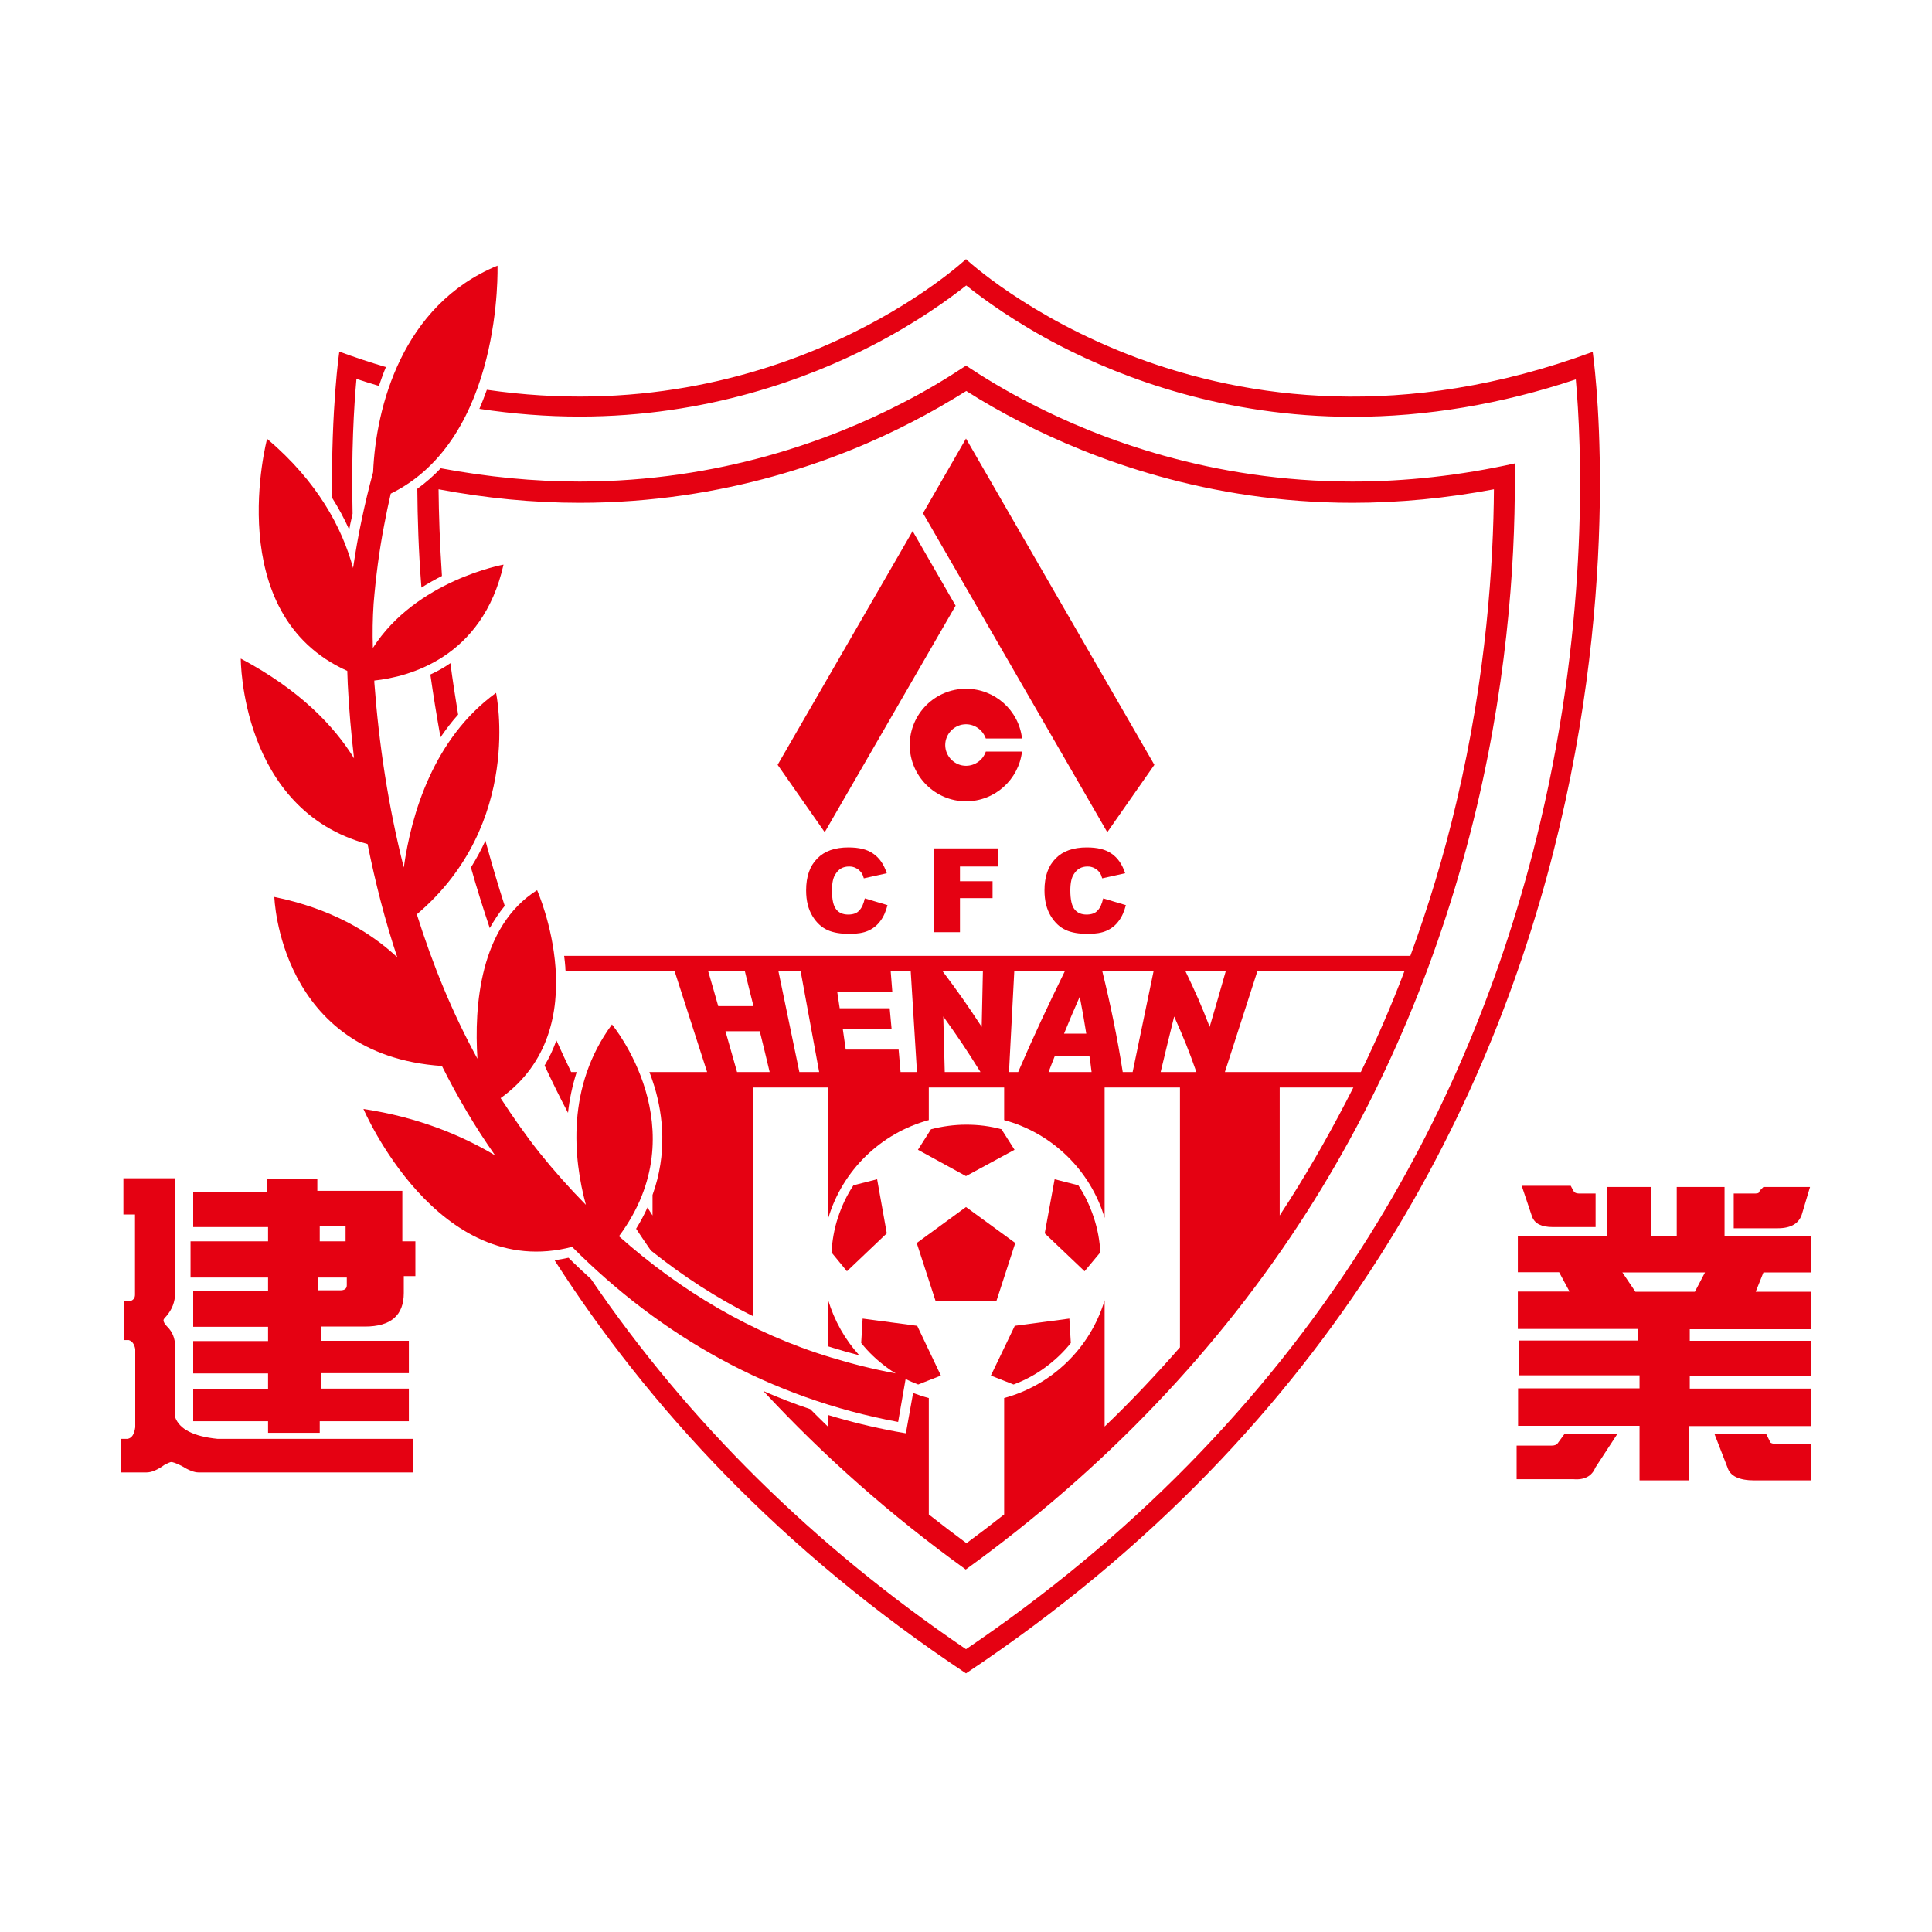 <!-- Created by @FCLOGO 2022-03-31 10:24:44 . https://fclogo.top/ -->
<!-- FOR PERSONAL USE ONLY NOT FOR COMMERCIAL USE -->
<svg version="1.1" xmlns="http://www.w3.org/2000/svg" xmlns:xlink="http://www.w3.org/1999/xlink" x="0px" y="0px"
	 viewBox="0 0 800 800" enable-background="new 0 0 800 800" xml:space="preserve">
<g>
	<path fill="#E50112" d="M351.6,358.8c1.1,0,2,0.2,2.9,0.7c0.9,0.4,1.6,1.1,2.2,1.9c0.4,0.5,0.7,1.3,1,2.3l9.5-2.1
		c-1.2-3.7-3.1-6.4-5.6-8.1c-2.5-1.8-5.9-2.6-10.3-2.6c-5.6,0-9.9,1.5-12.9,4.6c-3.1,3.1-4.6,7.5-4.6,13.2c0,4.3,0.9,7.8,2.6,10.6
		c1.7,2.8,3.8,4.7,6.2,5.8s5.5,1.6,9.2,1.6c3.1,0,5.7-0.4,7.7-1.3c2-0.9,3.7-2.2,5-4c1.4-1.8,2.3-4,3-6.6l-9.4-2.8
		c-0.5,2.2-1.2,3.9-2.3,5c-1,1.2-2.6,1.7-4.6,1.7c-2.1,0-3.8-0.7-4.9-2.1c-1.2-1.4-1.8-4.1-1.8-7.9c0-3.1,0.5-5.4,1.5-6.8
		C347.3,359.8,349.1,358.8,351.6,358.8z"/>
	<polygon fill="#E50112" points="413.2,358.8 413.2,351.3 386.8,351.3 386.8,386 397.5,386 397.5,371.9 411,371.9 411,364.9 
		397.5,364.9 397.5,358.8 	"/>
	<path fill="#E50112" d="M450.3,358.8c1.1,0,2,0.2,2.9,0.7c0.9,0.4,1.6,1.1,2.2,1.9c0.4,0.5,0.7,1.3,1,2.3l9.5-2.1
		c-1.2-3.7-3.1-6.4-5.6-8.1c-2.5-1.8-5.9-2.6-10.3-2.6c-5.6,0-9.9,1.5-12.9,4.6c-3.1,3.1-4.6,7.5-4.6,13.2c0,4.3,0.9,7.8,2.6,10.6
		c1.7,2.8,3.8,4.7,6.2,5.8c2.4,1.1,5.5,1.6,9.2,1.6c3.1,0,5.7-0.4,7.7-1.3c2-0.9,3.7-2.2,5-4c1.4-1.8,2.3-4,3-6.6l-9.4-2.8
		c-0.5,2.2-1.2,3.9-2.3,5c-1,1.2-2.6,1.7-4.6,1.7c-2.1,0-3.8-0.7-4.9-2.1c-1.2-1.4-1.8-4.1-1.8-7.9c0-3.1,0.5-5.4,1.5-6.8
		C446,359.8,447.9,358.8,450.3,358.8z"/>
	<path fill="#E50112" d="M371.9,588.8L375,571c1.7,0.9,3.4,1.6,5.2,2.3l9.4-3.7l-9.8-20.6l-22.6-3l-0.6,10.1
		c3,3.8,6.6,7.2,10.7,10.2c1.2,0.9,2.4,1.7,3.6,2.4c-9.1-1.7-18-3.9-26.8-6.6c-32.8-9.9-62.4-27.6-87.8-50.2
		c33.1-44.5-2.9-87.7-2.9-87.7c-19,25.8-16,55.5-10.8,74.7c-6.8-6.9-13.2-14.1-19.3-21.7c-5.7-7.2-11-14.8-16-22.5
		c40.5-29,15.1-86.1,15.1-86.1c-23.8,15-26.1,48.1-24.7,69.8c-10.4-19-18.6-39.1-25.1-59.8c44.4-37.6,32.8-91.7,32.8-91.7
		c-25.9,18.8-35.1,50.2-38.2,72.3c-6.4-25.2-10.3-51-12.2-76.6c0-0.3,0-0.6,0-0.8c14.1-1.5,44.8-9.3,53.5-48c0,0-36.2,6.5-54.1,34.5
		c-0.2-6.2-0.1-12.3,0.3-18.3c0.9-10.9,2.3-21.9,4.4-32.7c0.8-4.3,1.7-8.6,2.7-12.9C208.4,181.6,206,110,206,110
		c-39.6,16.3-50.4,58.8-51.5,85.5c-1.8,6.6-3.4,13.3-4.8,20c-1.4,6.5-2.5,13.1-3.5,19.7c-4.5-16.5-14.5-35.6-35.6-53.5
		c0,0-19.3,72.6,33.2,96.1c0.1,1.8,0.1,3.6,0.2,5.5c0.5,10.2,1.4,20.4,2.6,30.7c-8.2-13.3-22.4-28.3-46.9-41.3
		c0,0-0.2,62.6,52.5,76.8c3.2,15.9,7.2,31.6,12.3,46.9c-11.3-10.6-27.6-20.2-50.9-25c0,0,1.9,65.4,69.4,70c6.4,12.8,13.7,25.2,22,37
		c-13.9-8.3-31.9-15.8-54.5-19.2c0,0,30.6,71.7,86.4,57.1C273.7,553.3,319,579,371.9,588.8z"/>
	<polygon fill="#E50112" points="387.4,538.7 412.6,538.7 420.4,514.7 400,499.8 379.6,514.7 	"/>
	<path fill="#E50112" d="M420.1,476.1l-5.4-8.5c-4.7-1.3-9.6-1.9-14.6-1.9s-10,0.7-14.6,1.9l-5.4,8.5L400,487L420.1,476.1z"/>
	<path fill="#E50112" d="M363.2,488.3l-9.8,2.5c-2.7,4-4.8,8.5-6.4,13.3c-1.6,4.8-2.4,9.7-2.7,14.5l6.4,7.8l16.5-15.7L363.2,488.3z"
		/>
	<path fill="#E50112" d="M410.3,569.6l9.4,3.7c4.5-1.7,8.9-4,13-7c4.1-3,7.7-6.4,10.7-10.2l-0.6-10.1l-22.6,3L410.3,569.6z"/>
	<path fill="#E50112" d="M455.6,518.6c-0.2-4.8-1.1-9.7-2.7-14.5c-1.6-4.8-3.7-9.3-6.4-13.3l-9.8-2.5l-4.1,22.4l16.5,15.7
		L455.6,518.6z"/>
	<path fill="#E50112" d="M166.6,493.1h-35.2v-4.8h-20.9v5.4H80v14.4h31v5.9H78.9v15H111v5.4H80v15h31v5.9H80v13.4h31v6.4H80v13.4h31
		v4.8h21.4v-4.8h36.9V575h-36.4v-6.4h36.4v-13.4h-36.4v-5.9h18.2c10.7,0,16.1-4.6,16.1-13.9v-7h4.8V514h-5.4V493.1z M132.4,507.6
		h10.7v6.4h-10.7V507.6z M143.6,532.2c0,1.4-0.9,2.1-2.7,2.1h-9.1V529h11.8V532.2z"/>
	<path fill="#E50112" d="M72.5,586.8v-29.4c0-3.2-1.1-5.9-3.2-8c-1.1-1.1-1.6-2-1.6-2.7c0-0.4,0.4-0.9,1.1-1.6
		c2.5-2.9,3.7-6.1,3.7-9.6v-47.6H51.1v15h4.8v33.2c0,1.4-0.7,2.3-2.1,2.7h-0.5h-2.1v16.1h2.1c1.4,0.4,2.3,1.6,2.7,3.7V591
		c-0.4,2.9-1.4,4.5-3.2,4.8H50v13.9h10.7c2.1,0,4.6-1.1,7.5-3.2c1.4-0.7,2.3-1.1,2.7-1.1c0.7,0,2.1,0.5,4.3,1.6
		c2.9,1.8,5.2,2.7,7,2.7H171v-13.9H90.1C80.1,594.8,74.3,591.8,72.5,586.8z"/>
	<path fill="#E50112" d="M645.1,597.5c-0.4,0.7-1.3,1.1-2.7,1.1H628v13.9h23.5c4.6,0.4,7.7-1.3,9.1-4.8l9.1-13.9h-21.9L645.1,597.5z
		"/>
	<path fill="#E50112" d="M732.9,596.9l-1.6-3.2h-21.4l5.4,13.9c1.1,3.6,4.8,5.4,11.2,5.4H750v-15h-12.8
		C734.3,598,732.9,597.6,732.9,596.9z"/>
	<path fill="#E50112" d="M714.1,511.8v-20.3h-19.8v20.3h-10.7v-20.3h-18.2v20.3h-36.9v15h17.1l4.3,8h-21.4v15.5h49.8v4.8h-49.2v14.4
		h49.8v5.4h-50.3v15.5h50.3V613h20.3v-22.5H750V575h-50.3v-5.4H750v-14.4h-50.3v-4.8H750v-15.5h-23l3.2-8H750v-0.1v-15H714.1z
		 M701.8,534.9h-24.6l-5.4-8H706L701.8,534.9z"/>
	<path fill="#E50112" d="M651.5,493.1l-1.1-2.1h-20.3l4.3,12.8c1.1,2.9,3.9,4.3,8.6,4.3h17.7v-13.9h-7
		C652.6,494.2,651.9,493.8,651.5,493.1z"/>
	<path fill="#E50112" d="M746.3,502.2l3.2-10.7h-19.3l-1.6,1.6c0,0.7-0.5,1.1-1.6,1.1h-9.1v14.4h18.2
		C741.8,508.6,745.2,506.5,746.3,502.2z"/>
	<path fill="#E50112" d="M225.5,441.2c3.1,6.6,6.3,13.2,9.7,19.6c0.6-5.6,1.8-11.3,3.6-16.9h-2.3c-2.1-4.3-4.1-8.7-6.1-13.1
		C229.1,434.4,227.5,437.9,225.5,441.2z"/>
	<path fill="#E50112" d="M182.4,305.3c2.2-3.2,4.6-6.4,7.3-9.4c-1.2-7.3-2.3-14.4-3.2-21.3c-2.7,1.9-5.5,3.4-8.3,4.7
		C179.4,287.7,180.8,296.4,182.4,305.3z"/>
	<path fill="#E50112" d="M195,359.2c2.4,8.5,5,16.8,7.8,25.1c1.8-3.2,3.8-6.3,6.2-9.2c-2.9-8.9-5.5-17.9-8-27
		C199.3,351.8,197.3,355.5,195,359.2z"/>
	<path fill="#E50112" d="M378.1,576.8l-3,16.7l-4-0.7c-9.7-1.8-19.1-4.1-28.3-6.9v4.8c-2.5-2.4-4.9-4.8-7.3-7.2
		c-6.6-2.2-13-4.7-19.4-7.5c24.9,26.9,52.9,51.6,83.8,73.9c57.5-41.6,105-91.3,141.3-148.1c32.2-50.5,55.8-106.8,70.2-167.3
		c13.8-58.2,16.3-108.9,15.8-142.6c-22.5,5-45,7.5-67.2,7.5c-58.4,0-104.8-17.6-133.4-32.4c-10.4-5.3-19.2-10.7-26.6-15.6
		c-7.4,4.9-16.2,10.3-26.6,15.6c-28.6,14.8-75,32.4-133.4,32.4c-19,0-38.2-1.9-57.5-5.5c-3,3.2-6.3,6-9.7,8.5
		c0.1,12,0.5,25.8,1.7,40.9c2.9-1.8,5.7-3.4,8.5-4.8c-0.9-13.6-1.3-25.7-1.4-35.9c19.6,3.7,39.2,5.6,58.4,5.6
		c60.2,0,108-18.1,137.5-33.4c7.8-4,15.4-8.4,22.6-12.9c7.2,4.6,14.8,8.9,22.6,12.9c29.5,15.2,77.3,33.4,137.4,33.4
		c19.2,0,38.9-1.9,58.5-5.6c-0.2,30-3,76.8-15.6,129.9c-5.1,21.7-11.5,42.8-19,63.3H233.6c0.2,1.6,0.4,3.2,0.5,4.8
		c0,0.5,0,0.9,0.1,1.4h45.1c4.5,14,9,27.9,13.5,41.9h-23.9c0.8,2,1.5,4.2,2.2,6.4c3.4,11.5,5.3,27.3-0.9,44.5v8.5
		c-0.7-1.1-1.4-2.2-2.1-3.3c-1.3,2.9-2.9,5.9-4.7,8.8c2,3,4,6,6.1,9c13.5,10.8,27.6,19.9,42.3,27.2v-94.7H343v54
		c5.9-19.7,21.7-35.1,41.6-40.5v-13.5h31.2v13.5c19.9,5.4,35.7,20.8,41.6,40.5v-54h31.2v107.6c-9.9,11.3-20.2,22.3-31.2,32.8v-52.3
		c-5.9,19.7-21.7,35.1-41.6,40.5v48.2c-5.1,4-10.3,8-15.6,11.9c-5.3-3.9-10.5-7.9-15.6-11.9v-48.2
		C382.3,578.3,380.2,577.6,378.1,576.8z M293.2,402h15.2c1.4,5.8,2.1,8.7,3.6,14.6c-5.8,0-8.8,0-14.6,0
		C295.7,410.7,294.9,407.7,293.2,402z M305.2,443.9c-1.9-6.7-2.9-10.1-4.8-16.9c5.7,0,8.5,0,14.2,0c1.7,6.8,2.5,10.2,4.1,16.9H305.2
		z M331,443.9c-2.9-14-5.8-27.9-8.7-41.9h9.2c2.6,14,5.1,27.9,7.7,41.9H331z M372.9,443.9c-0.3-3.7-0.5-5.6-0.8-9.3
		c-8.8,0-13.1,0-21.9,0c-0.5-3.3-0.7-5-1.2-8.4c8.1,0,12.1,0,20.2,0c-0.3-3.5-0.5-5.2-0.8-8.7c-8.3,0-12.4,0-20.7,0
		c-0.4-2.7-0.6-4-1-6.7c9.1,0,13.7,0,22.8,0c-0.3-3.5-0.4-5.4-0.7-8.8h8.3c0.9,14,1.7,27.9,2.6,41.9H372.9z M391.2,443.9
		c-0.2-9.1-0.4-13.8-0.6-23c6.6,9.2,9.7,13.9,15.4,23H391.2z M406.5,425.2c-6.1-9.3-9.4-14-16.3-23.2H407
		C406.8,411.2,406.7,415.9,406.5,425.2z M533.9,497.1c-1.3,2.1-2.7,4.1-4,6.2v-53h30.5C552.3,466.3,543.5,482,533.9,497.1z
		 M581.6,402c-5.4,14.3-11.5,28.3-18.1,41.9h-56.3c4.5-14,9-27.9,13.5-41.9H581.6z M507.6,402c-2.6,9.2-4,13.9-6.7,23.2
		c-3.6-9.3-5.7-14-10.1-23.2H507.6z M449.8,428c-3.7,0-5.5,0-9.2,0c2.5-6.1,3.8-9.2,6.5-15.3C448.3,418.8,448.8,421.8,449.8,428z
		 M417.8,443.9c0.7-14,1.5-27.9,2.2-41.9h21c-6.8,13.8-13.3,27.7-19.4,41.9H417.8z M434.2,443.9c1-2.6,1.5-4,2.6-6.7
		c5.7,0,8.6,0,14.3,0c0.4,2.7,0.6,4.1,0.9,6.7H434.2z M469,443.9h-4.1c-2.2-14.1-5.1-28.1-8.5-41.9h21.3
		C474.8,415.9,471.9,429.9,469,443.9z M480.6,443.9c2.2-9.1,3.3-13.8,5.6-23c4.1,9.2,6,13.9,9.2,23H480.6z"/>
	<path fill="#E50112" d="M342.9,557.5c0.8,0.2,1.6,0.5,2.3,0.7c3.5,1.1,7,2.1,10.6,3c-5.9-6.5-10.3-14.3-12.9-22.9V557.5z"/>
	<path fill="#E50112" d="M144.6,219.3c0.3-1.6,0.6-3.2,1-4.8c0.1-0.6,0.3-1.2,0.4-1.8c-0.6-25.4,0.6-44.8,1.6-55.8
		c3.1,1,6.2,2,9.3,2.9c0.9-2.6,1.8-5.2,2.9-7.8c-6.4-1.9-12.8-4-19.3-6.4c0,0-3.4,22.9-3,60.5C140.2,210.4,142.6,214.8,144.6,219.3z
		"/>
	<path fill="#E50112" d="M659.5,145.7C502.6,203.6,400,107.3,400,107.3s-76.5,71.8-198.4,54.1c-1,2.7-2,5.4-3.1,7.9
		c13.9,2.1,27.8,3.2,41.5,3.2c53,0,95.1-16,121.1-29.4c18.8-9.7,32-19.4,39-24.9c7,5.6,20.2,15.3,38.9,25
		c26,13.4,68.1,29.4,121.1,29.4c30.4,0,61.5-5.2,92.4-15.5c2.3,25.6,5.8,97.1-14.8,183.8c-15,63.4-39.8,122.5-73.7,175.5
		c-41.4,64.8-96.5,120.8-164,166.5c-62.8-42.6-115-94.1-155.3-153.3c-3.2-2.9-6.3-5.8-9.3-8.8c-1.9,0.4-3.8,0.8-5.8,1
		c38.8,60.5,93.5,120,170.4,171.1C709.6,486.8,659.5,145.7,659.5,145.7z"/>
	<polygon fill="#E50112" points="400,181.6 382.2,212.5 458.5,344.6 478,316.7 	"/>
	<polygon fill="#E50112" points="322,316.7 341.5,344.6 395.7,250.8 377.9,219.9 	"/>
	<path fill="#E50112" d="M400,299.9c3.8,0,7,2.5,8.2,5.9h15c-1.3-11.6-11.2-20.6-23.2-20.6c-12.9,0-23.3,10.5-23.3,23.3
		s10.5,23.3,23.3,23.3c12,0,21.8-9,23.2-20.6h-15c-1.1,3.4-4.4,5.9-8.2,5.9c-4.7,0-8.6-3.9-8.6-8.6
		C391.4,303.8,395.3,299.9,400,299.9z"/>
</g>
</svg>

